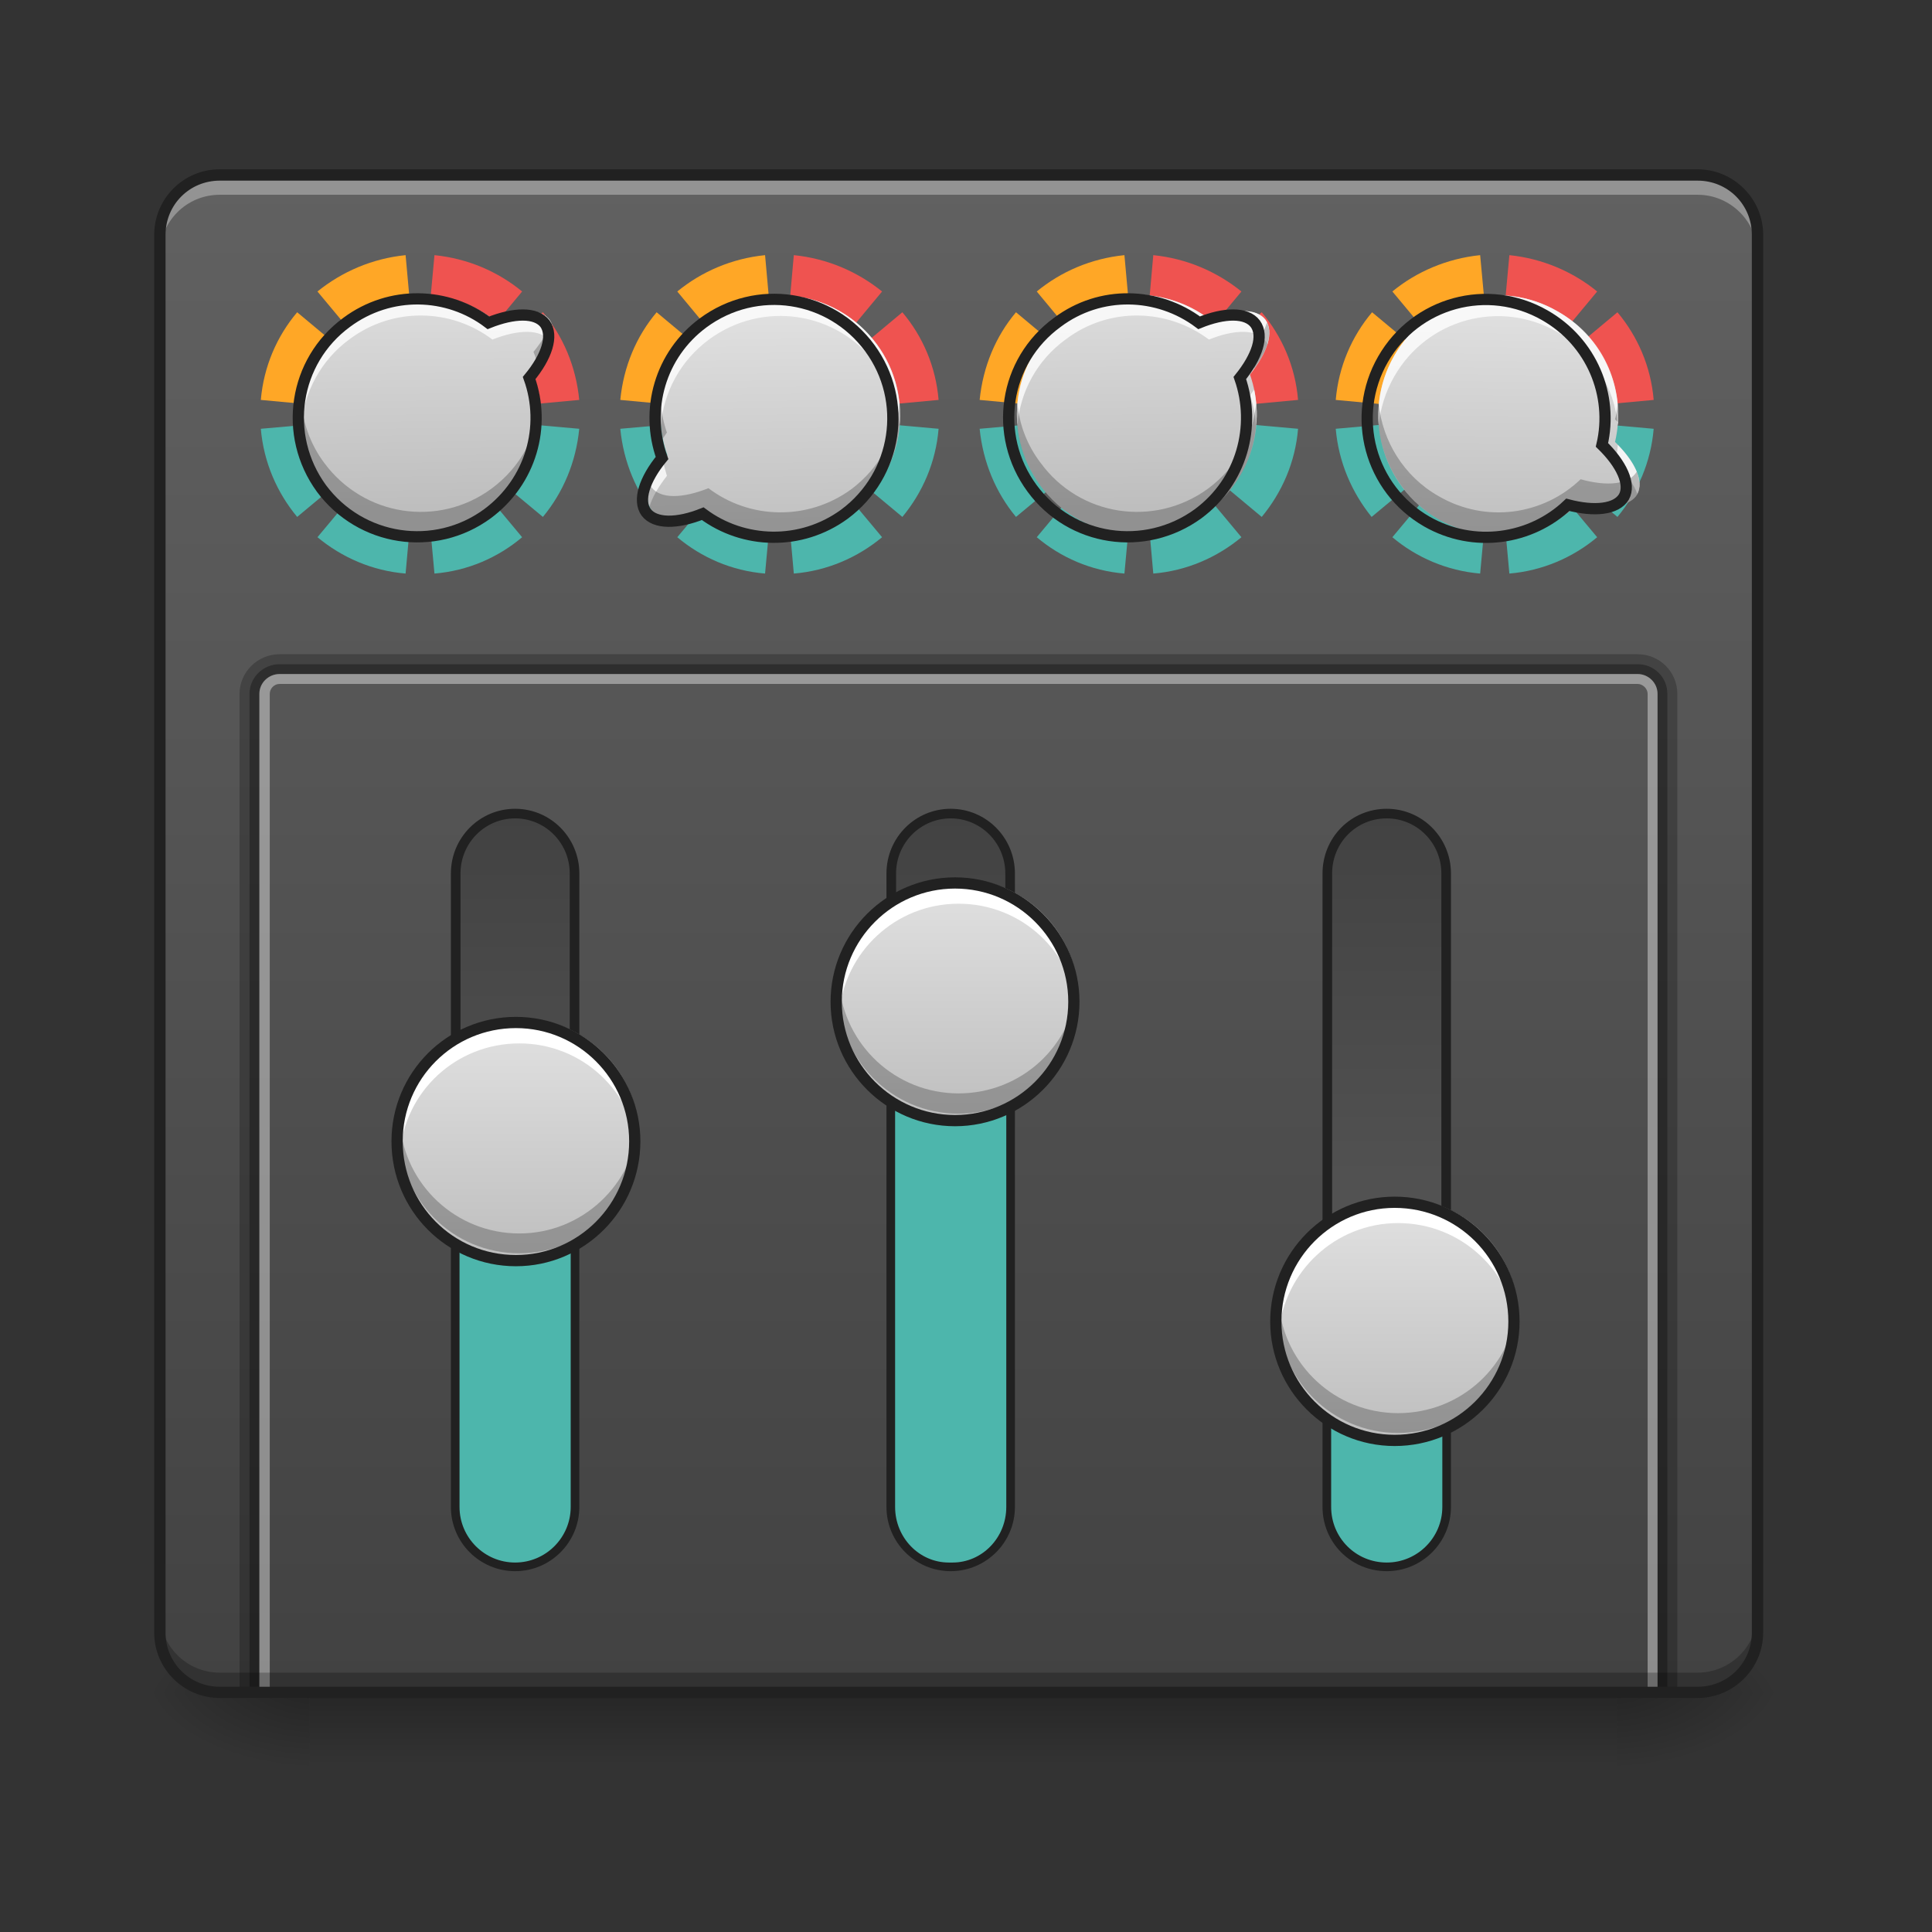 <?xml version="1.0" encoding="UTF-8"?>
<svg xmlns="http://www.w3.org/2000/svg" xmlns:xlink="http://www.w3.org/1999/xlink" width="16pt" height="16pt" viewBox="0 0 16 16" version="1.1">
<rect x="0" y="0" width="16" height="16" fill="#333333" stroke="none"/>
<defs>
<linearGradient id="linear0" gradientUnits="userSpaceOnUse" x1="254" y1="233.5" x2="254" y2="254.667" gradientTransform="matrix(0.031,0,0,0.031,-0,6.719)">
<stop offset="0" style="stop-color:rgb(0%,0%,0%);stop-opacity:0.275;"/>
<stop offset="1" style="stop-color:rgb(0%,0%,0%);stop-opacity:0;"/>
</linearGradient>
<radialGradient id="radial0" gradientUnits="userSpaceOnUse" cx="450.909" cy="189.579" fx="450.909" fy="189.579" r="21.167" gradientTransform="matrix(0,-0.039,-0.07,-0,26.561,31.798)">
<stop offset="0" style="stop-color:rgb(0%,0%,0%);stop-opacity:0.314;"/>
<stop offset="0.222" style="stop-color:rgb(0%,0%,0%);stop-opacity:0.275;"/>
<stop offset="1" style="stop-color:rgb(0%,0%,0%);stop-opacity:0;"/>
</radialGradient>
<radialGradient id="radial1" gradientUnits="userSpaceOnUse" cx="450.909" cy="189.579" fx="450.909" fy="189.579" r="21.167" gradientTransform="matrix(-0,0.039,0.07,0,-10.602,-3.764)">
<stop offset="0" style="stop-color:rgb(0%,0%,0%);stop-opacity:0.314;"/>
<stop offset="0.222" style="stop-color:rgb(0%,0%,0%);stop-opacity:0.275;"/>
<stop offset="1" style="stop-color:rgb(0%,0%,0%);stop-opacity:0;"/>
</radialGradient>
<radialGradient id="radial2" gradientUnits="userSpaceOnUse" cx="450.909" cy="189.579" fx="450.909" fy="189.579" r="21.167" gradientTransform="matrix(-0,-0.039,0.07,-0,-10.602,31.798)">
<stop offset="0" style="stop-color:rgb(0%,0%,0%);stop-opacity:0.314;"/>
<stop offset="0.222" style="stop-color:rgb(0%,0%,0%);stop-opacity:0.275;"/>
<stop offset="1" style="stop-color:rgb(0%,0%,0%);stop-opacity:0;"/>
</radialGradient>
<radialGradient id="radial3" gradientUnits="userSpaceOnUse" cx="450.909" cy="189.579" fx="450.909" fy="189.579" r="21.167" gradientTransform="matrix(0,0.039,-0.07,0,26.561,-3.764)">
<stop offset="0" style="stop-color:rgb(0%,0%,0%);stop-opacity:0.314;"/>
<stop offset="0.222" style="stop-color:rgb(0%,0%,0%);stop-opacity:0.275;"/>
<stop offset="1" style="stop-color:rgb(0%,0%,0%);stop-opacity:0;"/>
</radialGradient>
<linearGradient id="linear1" gradientUnits="userSpaceOnUse" x1="254" y1="-168.667" x2="254" y2="233.5" gradientTransform="matrix(0.031,0,0,0.031,0,6.719)">
<stop offset="0" style="stop-color:rgb(38.039%,38.039%,38.039%);stop-opacity:1;"/>
<stop offset="1" style="stop-color:rgb(25.882%,25.882%,25.882%);stop-opacity:1;"/>
</linearGradient>
<linearGradient id="linear2" gradientUnits="userSpaceOnUse" x1="63.5" y1="170" x2="338.15" y2="170" gradientTransform="matrix(0.732,0,-0,1,-248.241,-32.417)">
<stop offset="0" style="stop-color:rgb(38.039%,38.039%,38.039%);stop-opacity:1;"/>
<stop offset="1" style="stop-color:rgb(25.882%,25.882%,25.882%);stop-opacity:1;"/>
</linearGradient>
<linearGradient id="linear3" gradientUnits="userSpaceOnUse" x1="63.5" y1="170" x2="338.15" y2="170" gradientTransform="matrix(0.732,0,-0,1,-248.241,200.417)">
<stop offset="0" style="stop-color:rgb(38.039%,38.039%,38.039%);stop-opacity:1;"/>
<stop offset="1" style="stop-color:rgb(25.882%,25.882%,25.882%);stop-opacity:1;"/>
</linearGradient>
<linearGradient id="linear4" gradientUnits="userSpaceOnUse" x1="63.5" y1="170" x2="338.15" y2="170" gradientTransform="matrix(0.732,0,-0,1,-248.241,84)">
<stop offset="0" style="stop-color:rgb(38.039%,38.039%,38.039%);stop-opacity:1;"/>
<stop offset="1" style="stop-color:rgb(25.882%,25.882%,25.882%);stop-opacity:1;"/>
</linearGradient>
<linearGradient id="linear5" gradientUnits="userSpaceOnUse" x1="315.101" y1="144.333" x2="277.473" y2="195.484" gradientTransform="matrix(0.025,-0.019,0.019,0.025,-7.124,4.642)">
<stop offset="0" style="stop-color:rgb(87.843%,87.843%,87.843%);stop-opacity:1;"/>
<stop offset="1" style="stop-color:rgb(74.118%,74.118%,74.118%);stop-opacity:1;"/>
</linearGradient>
<linearGradient id="linear6" gradientUnits="userSpaceOnUse" x1="328.083" y1="154.125" x2="264.583" y2="154.125" gradientTransform="matrix(0,-0.031,0.031,0,-1.013,18.689)">
<stop offset="0" style="stop-color:rgb(87.843%,87.843%,87.843%);stop-opacity:1;"/>
<stop offset="1" style="stop-color:rgb(74.118%,74.118%,74.118%);stop-opacity:1;"/>
</linearGradient>
<linearGradient id="linear7" gradientUnits="userSpaceOnUse" x1="328.083" y1="154.125" x2="264.583" y2="154.125" gradientTransform="matrix(0,-0.031,0.031,0,2.625,17.531)">
<stop offset="0" style="stop-color:rgb(87.843%,87.843%,87.843%);stop-opacity:1;"/>
<stop offset="1" style="stop-color:rgb(74.118%,74.118%,74.118%);stop-opacity:1;"/>
</linearGradient>
<linearGradient id="linear8" gradientUnits="userSpaceOnUse" x1="328.083" y1="154.125" x2="264.583" y2="154.125" gradientTransform="matrix(0,-0.031,0.031,0,6.267,20.177)">
<stop offset="0" style="stop-color:rgb(87.843%,87.843%,87.843%);stop-opacity:1;"/>
<stop offset="1" style="stop-color:rgb(74.118%,74.118%,74.118%);stop-opacity:1;"/>
</linearGradient>
<linearGradient id="linear9" gradientUnits="userSpaceOnUse" x1="279.843" y1="197.51" x2="317.472" y2="146.359" gradientTransform="matrix(-0.025,0.019,-0.019,-0.025,17.069,2.23)">
<stop offset="0" style="stop-color:rgb(87.843%,87.843%,87.843%);stop-opacity:1;"/>
<stop offset="1" style="stop-color:rgb(74.118%,74.118%,74.118%);stop-opacity:1;"/>
</linearGradient>
<linearGradient id="linear10" gradientUnits="userSpaceOnUse" x1="313.713" y1="143.312" x2="276.084" y2="194.462" gradientTransform="matrix(0.025,-0.019,0.019,0.025,-1.194,4.642)">
<stop offset="0" style="stop-color:rgb(87.843%,87.843%,87.843%);stop-opacity:1;"/>
<stop offset="1" style="stop-color:rgb(74.118%,74.118%,74.118%);stop-opacity:1;"/>
</linearGradient>
<linearGradient id="linear11" gradientUnits="userSpaceOnUse" x1="278.665" y1="143.332" x2="310.16" y2="198.471" gradientTransform="matrix(0.027,0.016,-0.016,0.027,7.001,-5.769)">
<stop offset="0" style="stop-color:rgb(87.843%,87.843%,87.843%);stop-opacity:1;"/>
<stop offset="1" style="stop-color:rgb(74.118%,74.118%,74.118%);stop-opacity:1;"/>
</linearGradient>
</defs>
<g id="surface1">
<path style=" stroke:none;fill-rule:nonzero;fill:url(#linear0);" d="M 2.562 14.016 L 13.395 14.016 L 13.395 14.68 L 2.562 14.68 Z M 2.562 14.016 "/>
<path style=" stroke:none;fill-rule:nonzero;fill:url(#radial0);" d="M 13.395 14.016 L 14.719 14.016 L 14.719 13.355 L 13.395 13.355 Z M 13.395 14.016 "/>
<path style=" stroke:none;fill-rule:nonzero;fill:url(#radial1);" d="M 2.562 14.016 L 1.242 14.016 L 1.242 14.68 L 2.562 14.68 Z M 2.562 14.016 "/>
<path style=" stroke:none;fill-rule:nonzero;fill:url(#radial2);" d="M 2.562 14.016 L 1.242 14.016 L 1.242 13.355 L 2.562 13.355 Z M 2.562 14.016 "/>
<path style=" stroke:none;fill-rule:nonzero;fill:url(#radial3);" d="M 13.395 14.016 L 14.719 14.016 L 14.719 14.68 L 13.395 14.68 Z M 13.395 14.016 "/>
<path style=" stroke:none;fill-rule:nonzero;fill:url(#linear1);" d="M 1.82 1.449 L 14.059 1.449 C 14.332 1.449 14.555 1.672 14.555 1.945 L 14.555 13.52 C 14.555 13.793 14.332 14.016 14.059 14.016 L 1.82 14.016 C 1.547 14.016 1.324 13.793 1.324 13.52 L 1.324 1.945 C 1.324 1.672 1.547 1.449 1.82 1.449 Z M 1.82 1.449 "/>
<path style=" stroke:none;fill-rule:nonzero;fill:rgb(100%,100%,100%);fill-opacity:0.314;" d="M 1.82 1.449 C 1.543 1.449 1.324 1.668 1.324 1.945 L 1.324 2.109 C 1.324 1.836 1.543 1.613 1.82 1.613 L 14.059 1.613 C 14.332 1.613 14.555 1.836 14.555 2.109 L 14.555 1.945 C 14.555 1.668 14.332 1.449 14.059 1.449 Z M 1.82 1.449 "/>
<path style="fill-rule:nonzero;fill:url(#linear2);stroke-width:2.567;stroke-linecap:round;stroke-linejoin:miter;stroke:rgb(12.941%,12.941%,12.941%);stroke-opacity:1;stroke-miterlimit:4;" d="M -185.837 121.738 L -16.603 121.738 C -7.729 121.738 -0.604 128.863 -0.604 137.612 C -0.604 146.361 -7.729 153.485 -16.603 153.485 L -185.837 153.485 C -194.586 153.485 -201.71 146.361 -201.71 137.612 C -201.71 128.863 -194.586 121.738 -185.837 121.738 Z M -185.837 121.738 " transform="matrix(0,-0.031,0.031,0,0,6.719)"/>
<path style="fill-rule:nonzero;fill:rgb(30.196%,71.373%,67.451%);fill-opacity:1;stroke-width:2.049;stroke-linecap:round;stroke-linejoin:miter;stroke:rgb(12.941%,12.941%,12.941%);stroke-opacity:1;stroke-miterlimit:4;" d="M -185.837 121.738 L -106.469 121.738 C -97.72 121.738 -90.596 128.863 -90.596 137.612 C -90.596 146.361 -97.72 153.485 -106.469 153.485 L -185.837 153.485 C -194.586 153.485 -201.71 146.361 -201.71 137.612 C -201.71 128.863 -194.586 121.738 -185.837 121.738 Z M -185.837 121.738 " transform="matrix(0,-0.031,0.031,0,0,6.719)"/>
<path style="fill-rule:nonzero;fill:url(#linear3);stroke-width:2.567;stroke-linecap:round;stroke-linejoin:miter;stroke:rgb(12.941%,12.941%,12.941%);stroke-opacity:1;stroke-miterlimit:4;" d="M -185.837 354.591 L -16.603 354.591 C -7.729 354.591 -0.604 361.59 -0.604 370.465 C -0.604 379.214 -7.729 386.338 -16.603 386.338 L -185.837 386.338 C -194.586 386.338 -201.71 379.214 -201.71 370.465 C -201.71 361.59 -194.586 354.591 -185.837 354.591 Z M -185.837 354.591 " transform="matrix(0,-0.031,0.031,0,0,6.719)"/>
<path style="fill-rule:nonzero;fill:url(#linear4);stroke-width:2.567;stroke-linecap:round;stroke-linejoin:miter;stroke:rgb(12.941%,12.941%,12.941%);stroke-opacity:1;stroke-miterlimit:4;" d="M -185.837 238.102 L -16.603 238.102 C -7.729 238.102 -0.604 245.227 -0.604 253.976 C -0.604 262.725 -7.729 269.849 -16.603 269.849 L -185.837 269.849 C -194.586 269.849 -201.71 262.725 -201.71 253.976 C -201.71 245.227 -194.586 238.102 -185.837 238.102 Z M -185.837 238.102 " transform="matrix(0,-0.031,0.031,0,0,6.719)"/>
<path style=" stroke:none;fill-rule:nonzero;fill:rgb(30.196%,71.373%,67.451%);fill-opacity:1;" d="M 6.457 3.434 L 5.137 3.551 C 5.164 3.828 5.27 4.078 5.438 4.281 Z M 6.457 3.434 L 7.473 4.281 C 7.641 4.078 7.75 3.828 7.773 3.551 Z M 6.457 3.434 L 6.574 4.75 C 6.852 4.727 7.102 4.617 7.305 4.449 Z M 6.457 3.434 L 5.609 4.449 C 5.809 4.617 6.059 4.727 6.336 4.75 Z M 6.457 3.434 "/>
<path style=" stroke:none;fill-rule:nonzero;fill:rgb(100%,65.49%,14.902%);fill-opacity:1;" d="M 6.336 2.113 C 6.059 2.141 5.809 2.25 5.609 2.414 L 6.449 3.426 L 6.449 3.375 Z M 5.438 2.586 C 5.27 2.785 5.164 3.035 5.137 3.312 L 6.449 3.434 L 6.449 3.43 Z M 5.438 2.586 "/>
<path style=" stroke:none;fill-rule:nonzero;fill:rgb(93.725%,32.549%,31.373%);fill-opacity:1;" d="M 6.574 2.113 L 6.457 3.434 L 7.773 3.312 C 7.75 3.035 7.641 2.785 7.473 2.586 L 6.457 3.434 L 7.305 2.414 C 7.102 2.25 6.852 2.141 6.574 2.113 Z M 6.457 3.434 L 6.449 3.375 L 6.449 3.426 L 6.457 3.434 L 6.449 3.43 L 6.449 3.434 Z M 6.457 3.434 "/>
<path style=" stroke:none;fill-rule:nonzero;fill:rgb(30.196%,71.373%,67.451%);fill-opacity:1;" d="M 9.434 3.434 L 8.113 3.551 C 8.141 3.828 8.246 4.078 8.414 4.281 Z M 9.434 3.434 L 10.449 4.281 C 10.617 4.078 10.727 3.828 10.75 3.551 Z M 9.434 3.434 L 9.551 4.75 C 9.828 4.727 10.078 4.617 10.281 4.449 Z M 9.434 3.434 L 8.586 4.449 C 8.785 4.617 9.035 4.727 9.312 4.75 Z M 9.434 3.434 "/>
<path style=" stroke:none;fill-rule:nonzero;fill:rgb(100%,65.49%,14.902%);fill-opacity:1;" d="M 9.312 2.113 C 9.035 2.141 8.785 2.25 8.586 2.414 L 9.426 3.426 L 9.426 3.375 Z M 8.414 2.586 C 8.246 2.785 8.141 3.035 8.113 3.312 L 9.426 3.434 L 9.426 3.43 Z M 8.414 2.586 "/>
<path style=" stroke:none;fill-rule:nonzero;fill:rgb(93.725%,32.549%,31.373%);fill-opacity:1;" d="M 9.551 2.113 L 9.434 3.434 L 10.75 3.312 C 10.727 3.035 10.617 2.785 10.449 2.586 L 9.434 3.434 L 10.281 2.414 C 10.078 2.25 9.828 2.141 9.551 2.113 Z M 9.434 3.434 L 9.426 3.375 L 9.426 3.426 L 9.434 3.434 L 9.426 3.43 L 9.426 3.434 Z M 9.434 3.434 "/>
<path style=" stroke:none;fill-rule:nonzero;fill:rgb(30.196%,71.373%,67.451%);fill-opacity:1;" d="M 12.379 3.434 L 11.062 3.551 C 11.086 3.828 11.195 4.078 11.359 4.281 Z M 12.379 3.434 L 13.395 4.281 C 13.562 4.078 13.672 3.828 13.695 3.551 Z M 12.379 3.434 L 12.5 4.75 C 12.773 4.727 13.027 4.617 13.227 4.449 Z M 12.379 3.434 L 11.531 4.449 C 11.73 4.617 11.984 4.727 12.258 4.75 Z M 12.379 3.434 "/>
<path style=" stroke:none;fill-rule:nonzero;fill:rgb(100%,65.49%,14.902%);fill-opacity:1;" d="M 12.258 2.113 C 11.984 2.141 11.73 2.25 11.531 2.414 L 12.375 3.426 L 12.375 3.375 Z M 11.363 2.586 C 11.195 2.785 11.086 3.035 11.062 3.312 L 12.375 3.434 L 12.375 3.43 Z M 11.363 2.586 "/>
<path style=" stroke:none;fill-rule:nonzero;fill:rgb(93.725%,32.549%,31.373%);fill-opacity:1;" d="M 12.5 2.113 L 12.379 3.434 L 13.695 3.312 C 13.672 3.035 13.562 2.785 13.395 2.586 L 12.379 3.434 L 13.227 2.414 C 13.027 2.25 12.773 2.141 12.5 2.113 Z M 12.379 3.434 L 12.375 3.375 L 12.375 3.426 L 12.379 3.434 L 12.375 3.43 L 12.375 3.434 Z M 12.379 3.434 "/>
<path style=" stroke:none;fill-rule:nonzero;fill:rgb(30.196%,71.373%,67.451%);fill-opacity:1;" d="M 3.477 3.434 L 2.16 3.551 C 2.184 3.828 2.293 4.078 2.461 4.281 Z M 3.477 3.434 L 4.496 4.281 C 4.664 4.078 4.77 3.828 4.797 3.551 Z M 3.477 3.434 L 3.598 4.75 C 3.875 4.727 4.125 4.617 4.324 4.449 Z M 3.477 3.434 L 2.629 4.449 C 2.832 4.617 3.082 4.727 3.359 4.75 Z M 3.477 3.434 "/>
<path style=" stroke:none;fill-rule:nonzero;fill:rgb(100%,65.49%,14.902%);fill-opacity:1;" d="M 3.359 2.113 C 3.082 2.141 2.832 2.25 2.629 2.414 L 3.473 3.426 L 3.473 3.375 Z M 2.461 2.586 C 2.293 2.785 2.184 3.035 2.16 3.312 L 3.473 3.434 L 3.473 3.43 Z M 2.461 2.586 "/>
<path style=" stroke:none;fill-rule:nonzero;fill:rgb(93.725%,32.549%,31.373%);fill-opacity:1;" d="M 3.598 2.113 L 3.477 3.434 L 4.797 3.312 C 4.77 3.035 4.664 2.785 4.496 2.586 L 3.477 3.434 L 4.324 2.414 C 4.125 2.25 3.875 2.141 3.598 2.113 Z M 3.477 3.434 L 3.473 3.375 L 3.473 3.426 L 3.477 3.434 L 3.473 3.43 L 3.473 3.434 Z M 3.477 3.434 "/>
<path style=" stroke:none;fill-rule:nonzero;fill:url(#linear5);" d="M 4.551 2.648 C 4.477 2.551 4.293 2.555 4.078 2.641 C 3.738 2.383 3.258 2.367 2.895 2.637 C 2.453 2.961 2.359 3.578 2.684 4.023 C 3.012 4.465 3.629 4.559 4.07 4.234 C 4.434 3.965 4.562 3.504 4.418 3.102 C 4.566 2.922 4.621 2.75 4.551 2.648 Z M 4.551 2.648 "/>
<path style=" stroke:none;fill-rule:nonzero;fill:url(#linear6);" d="M 3.309 9.426 C 3.309 8.879 3.75 8.434 4.301 8.434 C 4.848 8.434 5.293 8.879 5.293 9.426 C 5.293 9.977 4.848 10.422 4.301 10.422 C 3.75 10.422 3.309 9.977 3.309 9.426 Z M 3.309 9.426 "/>
<path style=" stroke:none;fill-rule:nonzero;fill:rgb(100%,100%,100%);fill-opacity:1;" d="M 4.301 8.477 C 3.75 8.477 3.309 8.918 3.309 9.469 C 3.309 9.496 3.309 9.523 3.312 9.551 C 3.352 9.039 3.777 8.641 4.301 8.641 C 4.82 8.641 5.246 9.039 5.289 9.551 C 5.289 9.523 5.293 9.496 5.293 9.469 C 5.293 8.918 4.852 8.477 4.301 8.477 Z M 4.301 8.477 "/>
<path style=" stroke:none;fill-rule:nonzero;fill:rgb(0%,0%,0%);fill-opacity:0.235;" d="M 4.301 10.379 C 3.75 10.379 3.309 9.938 3.309 9.387 C 3.309 9.359 3.309 9.332 3.312 9.305 C 3.352 9.812 3.777 10.215 4.301 10.215 C 4.82 10.215 5.246 9.812 5.289 9.305 C 5.289 9.332 5.293 9.359 5.293 9.387 C 5.293 9.938 4.852 10.379 4.301 10.379 Z M 4.301 10.379 "/>
<path style="fill:none;stroke-width:3;stroke-linecap:round;stroke-linejoin:miter;stroke:rgb(12.941%,12.941%,12.941%);stroke-opacity:1;stroke-miterlimit:4;" d="M 105.227 79.407 C 122.725 79.407 136.974 93.53 136.974 111.154 C 136.974 128.652 122.725 142.9 105.227 142.9 C 87.603 142.9 73.355 128.652 73.355 111.154 C 73.355 93.53 87.603 79.407 105.227 79.407 Z M 105.227 79.407 " transform="matrix(0,-0.031,0.031,0,0.827,12.714)"/>
<path style="fill-rule:nonzero;fill:rgb(30.196%,71.373%,67.451%);fill-opacity:1;stroke-width:2.049;stroke-linecap:round;stroke-linejoin:miter;stroke:rgb(12.941%,12.941%,12.941%);stroke-opacity:1;stroke-miterlimit:4;" d="M -185.837 238.102 L -53.599 238.102 C -44.85 238.102 -37.726 244.977 -37.726 253.476 L -37.726 254.476 C -37.726 262.975 -44.85 269.849 -53.599 269.849 L -185.837 269.849 C -194.586 269.849 -201.71 262.975 -201.71 254.476 L -201.71 253.476 C -201.71 244.977 -194.586 238.102 -185.837 238.102 Z M -185.837 238.102 " transform="matrix(0,-0.031,0.031,0,0,6.719)"/>
<path style=" stroke:none;fill-rule:nonzero;fill:url(#linear7);" d="M 6.945 8.27 C 6.945 7.723 7.391 7.277 7.938 7.277 C 8.484 7.277 8.93 7.723 8.93 8.27 C 8.93 8.816 8.484 9.262 7.938 9.262 C 7.391 9.262 6.945 8.816 6.945 8.27 Z M 6.945 8.27 "/>
<path style=" stroke:none;fill-rule:nonzero;fill:rgb(100%,100%,100%);fill-opacity:1;" d="M 7.938 7.32 C 7.387 7.32 6.945 7.762 6.945 8.312 C 6.945 8.34 6.945 8.367 6.949 8.395 C 6.992 7.883 7.418 7.484 7.938 7.484 C 8.461 7.484 8.887 7.883 8.926 8.395 C 8.93 8.367 8.93 8.34 8.93 8.312 C 8.93 7.762 8.488 7.32 7.938 7.32 Z M 7.938 7.32 "/>
<path style=" stroke:none;fill-rule:nonzero;fill:rgb(0%,0%,0%);fill-opacity:0.235;" d="M 7.938 9.223 C 7.387 9.223 6.945 8.777 6.945 8.23 C 6.945 8.199 6.945 8.172 6.949 8.145 C 6.992 8.656 7.418 9.055 7.938 9.055 C 8.461 9.055 8.887 8.656 8.926 8.145 C 8.93 8.172 8.93 8.199 8.93 8.23 C 8.93 8.777 8.488 9.223 7.938 9.223 Z M 7.938 9.223 "/>
<path style="fill:none;stroke-width:3;stroke-linecap:round;stroke-linejoin:miter;stroke:rgb(12.941%,12.941%,12.941%);stroke-opacity:1;stroke-miterlimit:4;" d="M 105.182 79.354 C 122.68 79.354 136.928 93.602 136.928 111.101 C 136.928 128.599 122.68 142.848 105.182 142.848 C 87.683 142.848 73.435 128.599 73.435 111.101 C 73.435 93.602 87.683 79.354 105.182 79.354 Z M 105.182 79.354 " transform="matrix(0,-0.031,0.031,0,4.465,11.557)"/>
<path style="fill-rule:nonzero;fill:rgb(30.196%,71.373%,67.451%);fill-opacity:1;stroke-width:2.049;stroke-linecap:round;stroke-linejoin:miter;stroke:rgb(12.941%,12.941%,12.941%);stroke-opacity:1;stroke-miterlimit:4;" d="M -185.837 354.591 L -143.591 354.591 C -134.717 354.591 -127.717 361.59 -127.717 370.465 C -127.717 379.214 -134.717 386.338 -143.591 386.338 L -185.837 386.338 C -194.586 386.338 -201.71 379.214 -201.71 370.465 C -201.71 361.59 -194.586 354.591 -185.837 354.591 Z M -185.837 354.591 " transform="matrix(0,-0.031,0.031,0,0,6.719)"/>
<path style=" stroke:none;fill-rule:nonzero;fill:url(#linear8);" d="M 10.586 10.918 C 10.586 10.367 11.031 9.922 11.578 9.922 C 12.129 9.922 12.574 10.367 12.574 10.918 C 12.574 11.465 12.129 11.91 11.578 11.91 C 11.031 11.91 10.586 11.465 10.586 10.918 Z M 10.586 10.918 "/>
<path style=" stroke:none;fill-rule:nonzero;fill:rgb(100%,100%,100%);fill-opacity:1;" d="M 11.578 9.965 C 11.031 9.965 10.586 10.406 10.586 10.957 C 10.586 10.984 10.59 11.012 10.59 11.039 C 10.633 10.531 11.059 10.129 11.578 10.129 C 12.102 10.129 12.527 10.531 12.57 11.039 C 12.57 11.012 12.574 10.984 12.574 10.957 C 12.574 10.406 12.129 9.965 11.578 9.965 Z M 11.578 9.965 "/>
<path style=" stroke:none;fill-rule:nonzero;fill:rgb(0%,0%,0%);fill-opacity:0.235;" d="M 11.578 11.867 C 11.031 11.867 10.586 11.426 10.586 10.875 C 10.586 10.848 10.59 10.82 10.59 10.793 C 10.633 11.305 11.059 11.703 11.578 11.703 C 12.102 11.703 12.527 11.305 12.57 10.793 C 12.57 10.82 12.574 10.848 12.574 10.875 C 12.574 11.426 12.129 11.867 11.578 11.867 Z M 11.578 11.867 "/>
<path style="fill:none;stroke-width:3;stroke-linecap:round;stroke-linejoin:miter;stroke:rgb(12.941%,12.941%,12.941%);stroke-opacity:1;stroke-miterlimit:4;" d="M 105.107 79.316 C 122.73 79.316 136.979 93.565 136.979 111.063 C 136.979 128.687 122.73 142.935 105.107 142.935 C 87.608 142.935 73.36 128.687 73.36 111.063 C 73.36 93.565 87.608 79.316 105.107 79.316 Z M 105.107 79.316 " transform="matrix(0,-0.031,0.031,0,8.107,14.203)"/>
<path style=" stroke:none;fill-rule:nonzero;fill:rgb(0%,0%,0%);fill-opacity:0.235;" d="M 2.316 5.418 C 2.133 5.418 1.984 5.566 1.984 5.746 L 1.984 14.059 L 2.066 14.059 L 2.066 5.746 C 2.066 5.609 2.18 5.5 2.316 5.5 L 13.562 5.5 C 13.699 5.5 13.809 5.609 13.809 5.746 L 13.809 14.059 L 13.891 14.059 L 13.891 5.746 C 13.891 5.566 13.746 5.418 13.562 5.418 Z M 2.316 5.418 "/>
<path style=" stroke:none;fill-rule:nonzero;fill:rgb(0%,0%,0%);fill-opacity:0.471;" d="M 2.316 5.5 C 2.18 5.5 2.066 5.609 2.066 5.746 L 2.066 14.059 L 2.148 14.059 L 2.148 5.746 C 2.148 5.656 2.223 5.582 2.316 5.582 L 13.562 5.582 C 13.652 5.582 13.727 5.656 13.727 5.746 L 13.727 14.059 L 13.809 14.059 L 13.809 5.746 C 13.809 5.609 13.699 5.5 13.562 5.5 Z M 2.316 5.5 "/>
<path style=" stroke:none;fill-rule:nonzero;fill:rgb(100%,100%,100%);fill-opacity:0.392;" d="M 2.316 5.582 C 2.223 5.582 2.148 5.656 2.148 5.746 L 2.148 14.059 L 2.234 14.059 L 2.234 5.746 C 2.234 5.703 2.27 5.664 2.316 5.664 L 13.562 5.664 C 13.605 5.664 13.645 5.703 13.645 5.746 L 13.645 14.059 L 13.727 14.059 L 13.727 5.746 C 13.727 5.656 13.652 5.582 13.562 5.582 Z M 2.316 5.582 "/>
<path style=" stroke:none;fill-rule:nonzero;fill:url(#linear9);" d="M 5.395 4.223 C 5.469 4.32 5.652 4.32 5.867 4.234 C 6.207 4.488 6.688 4.504 7.051 4.238 C 7.492 3.91 7.586 3.293 7.262 2.852 C 6.934 2.406 6.316 2.312 5.871 2.641 C 5.512 2.906 5.383 3.367 5.527 3.77 C 5.379 3.949 5.324 4.125 5.395 4.223 Z M 5.395 4.223 "/>
<path style=" stroke:none;fill-rule:nonzero;fill:url(#linear10);" d="M 10.48 2.648 C 10.406 2.551 10.223 2.555 10.012 2.641 C 9.668 2.383 9.188 2.367 8.828 2.637 C 8.383 2.961 8.289 3.578 8.617 4.023 C 8.941 4.465 9.559 4.559 10.004 4.234 C 10.367 3.965 10.492 3.504 10.352 3.102 C 10.496 2.922 10.555 2.75 10.48 2.648 Z M 10.48 2.648 "/>
<path style=" stroke:none;fill-rule:nonzero;fill:url(#linear11);" d="M 13.559 4.094 C 13.617 3.988 13.539 3.82 13.375 3.66 C 13.473 3.246 13.289 2.801 12.898 2.578 C 12.422 2.305 11.82 2.469 11.547 2.945 C 11.273 3.422 11.438 4.027 11.914 4.301 C 12.305 4.523 12.781 4.453 13.09 4.16 C 13.312 4.219 13.496 4.199 13.559 4.094 Z M 13.559 4.094 "/>
<path style=" stroke:none;fill-rule:nonzero;fill:rgb(100%,100%,100%);fill-opacity:0.784;" d="M 3.496 2.441 C 3.289 2.438 3.078 2.5 2.895 2.633 C 2.605 2.848 2.465 3.188 2.496 3.52 C 2.52 3.246 2.656 2.984 2.895 2.809 C 3.258 2.539 3.738 2.555 4.078 2.812 C 4.293 2.727 4.477 2.723 4.551 2.824 C 4.555 2.832 4.562 2.84 4.566 2.852 C 4.59 2.77 4.586 2.699 4.551 2.648 C 4.477 2.551 4.293 2.555 4.078 2.641 C 3.91 2.512 3.703 2.445 3.496 2.441 Z M 4.457 3.227 C 4.445 3.242 4.434 3.258 4.418 3.273 C 4.449 3.355 4.465 3.438 4.473 3.52 C 4.48 3.422 4.477 3.324 4.457 3.227 Z M 4.457 3.227 "/>
<path style=" stroke:none;fill-rule:nonzero;fill:rgb(100%,100%,100%);fill-opacity:0.784;" d="M 6.469 2.445 C 6.262 2.445 6.055 2.508 5.871 2.641 C 5.582 2.852 5.441 3.191 5.473 3.523 C 5.496 3.25 5.633 2.988 5.871 2.812 C 6.316 2.484 6.934 2.578 7.262 3.023 C 7.371 3.176 7.434 3.348 7.449 3.523 C 7.469 3.293 7.41 3.055 7.262 2.852 C 7.066 2.586 6.77 2.449 6.469 2.445 Z M 5.488 3.816 C 5.383 3.965 5.336 4.102 5.379 4.195 C 5.402 4.117 5.453 4.031 5.523 3.941 C 5.512 3.902 5.5 3.859 5.488 3.816 Z M 5.488 3.816 "/>
<path style=" stroke:none;fill-rule:nonzero;fill:rgb(100%,100%,100%);fill-opacity:0.784;" d="M 9.426 2.441 C 9.219 2.438 9.008 2.5 8.828 2.633 C 8.535 2.848 8.395 3.188 8.426 3.52 C 8.449 3.246 8.586 2.984 8.828 2.809 C 9.188 2.539 9.668 2.555 10.012 2.812 C 10.223 2.727 10.406 2.723 10.48 2.824 C 10.488 2.832 10.492 2.84 10.496 2.852 C 10.52 2.77 10.516 2.699 10.48 2.648 C 10.406 2.551 10.223 2.555 10.012 2.641 C 9.84 2.512 9.633 2.445 9.426 2.441 Z M 10.387 3.227 C 10.375 3.242 10.363 3.258 10.352 3.273 C 10.379 3.355 10.398 3.438 10.402 3.52 C 10.414 3.422 10.406 3.324 10.387 3.227 Z M 10.387 3.227 "/>
<path style=" stroke:none;fill-rule:nonzero;fill:rgb(100%,100%,100%);fill-opacity:0.784;" d="M 12.406 2.445 C 12.062 2.445 11.73 2.625 11.547 2.945 C 11.441 3.129 11.402 3.332 11.418 3.523 C 11.43 3.387 11.473 3.246 11.547 3.117 C 11.82 2.641 12.422 2.477 12.898 2.75 C 13.195 2.918 13.371 3.211 13.398 3.523 C 13.43 3.148 13.25 2.773 12.898 2.578 C 12.742 2.488 12.574 2.445 12.406 2.445 Z M 13.398 3.684 C 13.395 3.734 13.387 3.785 13.375 3.832 C 13.465 3.922 13.531 4.008 13.559 4.09 C 13.613 3.988 13.547 3.836 13.398 3.684 Z M 13.398 3.684 "/>
<path style=" stroke:none;fill-rule:nonzero;fill:rgb(0%,0%,0%);fill-opacity:0.235;" d="M 4.562 2.672 C 4.539 2.746 4.488 2.828 4.418 2.914 C 4.438 2.961 4.449 3.004 4.457 3.051 C 4.566 2.902 4.609 2.762 4.562 2.672 Z M 2.496 3.34 C 2.473 3.574 2.535 3.816 2.684 4.023 C 3.012 4.465 3.629 4.559 4.07 4.234 C 4.363 4.02 4.504 3.676 4.473 3.34 C 4.445 3.613 4.309 3.871 4.07 4.047 C 3.629 4.371 3.012 4.277 2.684 3.832 C 2.574 3.684 2.512 3.512 2.496 3.34 Z M 2.496 3.34 "/>
<path style=" stroke:none;fill-rule:nonzero;fill:rgb(0%,0%,0%);fill-opacity:0.235;" d="M 1.82 14.016 C 1.543 14.016 1.324 13.797 1.324 13.52 L 1.324 13.355 C 1.324 13.629 1.543 13.852 1.82 13.852 L 14.059 13.852 C 14.332 13.852 14.555 13.629 14.555 13.355 L 14.555 13.52 C 14.555 13.797 14.332 14.016 14.059 14.016 Z M 1.82 14.016 "/>
<path style=" stroke:none;fill-rule:nonzero;fill:rgb(12.941%,12.941%,12.941%);fill-opacity:1;" d="M 1.82 1.402 C 1.52 1.402 1.277 1.645 1.277 1.945 L 1.277 13.52 C 1.277 13.82 1.52 14.062 1.82 14.062 L 14.059 14.062 C 14.355 14.062 14.602 13.82 14.602 13.52 L 14.602 1.945 C 14.602 1.645 14.355 1.402 14.059 1.402 Z M 1.82 1.496 L 14.059 1.496 C 14.309 1.496 14.508 1.695 14.508 1.945 L 14.508 13.52 C 14.508 13.77 14.309 13.969 14.059 13.969 L 1.82 13.969 C 1.57 13.969 1.371 13.77 1.371 13.52 L 1.371 1.945 C 1.371 1.695 1.57 1.496 1.82 1.496 Z M 1.82 1.496 "/>
<path style=" stroke:none;fill-rule:nonzero;fill:rgb(0%,0%,0%);fill-opacity:0.235;" d="M 5.473 3.344 C 5.465 3.438 5.469 3.535 5.488 3.633 C 5.5 3.617 5.512 3.598 5.523 3.582 C 5.496 3.504 5.48 3.426 5.473 3.344 Z M 7.449 3.344 C 7.422 3.617 7.285 3.875 7.051 4.051 C 6.688 4.316 6.207 4.301 5.867 4.043 C 5.652 4.129 5.469 4.133 5.395 4.035 C 5.391 4.027 5.387 4.02 5.383 4.012 C 5.355 4.098 5.355 4.172 5.395 4.223 C 5.469 4.32 5.652 4.32 5.867 4.234 C 6.207 4.488 6.688 4.504 7.051 4.238 C 7.34 4.023 7.48 3.68 7.449 3.344 Z M 7.449 3.344 "/>
<path style=" stroke:none;fill-rule:nonzero;fill:rgb(0%,0%,0%);fill-opacity:0.235;" d="M 10.492 2.672 C 10.469 2.746 10.418 2.828 10.352 2.914 C 10.367 2.961 10.379 3.004 10.387 3.051 C 10.496 2.902 10.539 2.762 10.492 2.672 Z M 8.426 3.34 C 8.402 3.574 8.465 3.816 8.617 4.023 C 8.941 4.465 9.559 4.559 10.004 4.234 C 10.297 4.02 10.434 3.676 10.402 3.34 C 10.379 3.613 10.242 3.871 10.004 4.047 C 9.559 4.371 8.941 4.277 8.617 3.832 C 8.504 3.684 8.441 3.512 8.426 3.34 Z M 8.426 3.34 "/>
<path style=" stroke:none;fill-rule:nonzero;fill:rgb(0%,0%,0%);fill-opacity:0.235;" d="M 13.398 3.344 C 13.391 3.387 13.387 3.43 13.375 3.473 C 13.383 3.48 13.391 3.488 13.398 3.496 C 13.402 3.445 13.402 3.395 13.398 3.344 Z M 11.418 3.344 C 11.383 3.719 11.566 4.098 11.914 4.301 C 12.305 4.523 12.781 4.453 13.09 4.16 C 13.312 4.219 13.496 4.199 13.559 4.094 C 13.586 4.043 13.582 3.98 13.555 3.906 C 13.492 4.012 13.312 4.031 13.09 3.969 C 12.781 4.266 12.305 4.336 11.914 4.109 C 11.625 3.945 11.449 3.652 11.418 3.344 Z M 11.418 3.344 "/>
<path style="fill:none;stroke-width:3;stroke-linecap:round;stroke-linejoin:miter;stroke:rgb(12.941%,12.941%,12.941%);stroke-opacity:1;stroke-miterlimit:4;" d="M 145.611 -130.258 C 143.236 -133.383 137.362 -133.258 130.488 -130.508 C 119.614 -138.757 104.24 -139.257 92.616 -130.633 C 78.493 -120.259 75.493 -100.511 85.867 -86.262 C 96.366 -72.139 116.114 -69.139 130.238 -79.513 C 141.861 -88.137 145.986 -102.886 141.362 -115.759 C 146.111 -121.509 147.861 -127.008 145.611 -130.258 Z M 145.611 -130.258 " transform="matrix(0.031,0,0,0.031,0,6.719)"/>
<path style="fill:none;stroke-width:3;stroke-linecap:round;stroke-linejoin:miter;stroke:rgb(12.941%,12.941%,12.941%);stroke-opacity:1;stroke-miterlimit:4;" d="M 172.609 -79.888 C 174.983 -76.763 180.858 -76.763 187.732 -79.513 C 198.606 -71.389 213.98 -70.889 225.603 -79.388 C 239.727 -89.887 242.727 -109.635 232.353 -123.759 C 221.854 -138.007 202.106 -141.007 187.857 -130.508 C 176.358 -122.009 172.234 -107.26 176.858 -94.387 C 172.109 -88.637 170.359 -83.013 172.609 -79.888 Z M 172.609 -79.888 " transform="matrix(0.031,0,0,0.031,0,6.719)"/>
<path style="fill:none;stroke-width:3;stroke-linecap:round;stroke-linejoin:miter;stroke:rgb(12.941%,12.941%,12.941%);stroke-opacity:1;stroke-miterlimit:4;" d="M 335.343 -130.258 C 332.968 -133.383 327.094 -133.258 320.344 -130.508 C 309.345 -138.757 293.972 -139.257 282.473 -130.633 C 268.224 -120.259 265.225 -100.511 275.724 -86.262 C 286.098 -72.139 305.846 -69.139 320.094 -79.513 C 331.718 -88.137 335.718 -102.886 331.218 -115.759 C 335.843 -121.509 337.718 -127.008 335.343 -130.258 Z M 335.343 -130.258 " transform="matrix(0.031,0,0,0.031,0,6.719)"/>
<path style="fill:none;stroke-width:3;stroke-linecap:round;stroke-linejoin:miter;stroke:rgb(12.941%,12.941%,12.941%);stroke-opacity:1;stroke-miterlimit:4;" d="M 433.834 -84.013 C 435.708 -87.387 433.209 -92.762 427.959 -97.886 C 431.084 -111.135 425.209 -125.384 412.711 -132.508 C 397.462 -141.257 378.214 -136.008 369.465 -120.759 C 360.716 -105.51 365.965 -86.137 381.214 -77.388 C 393.712 -70.264 408.961 -72.514 418.835 -81.888 C 425.959 -80.013 431.834 -80.638 433.834 -84.013 Z M 433.834 -84.013 " transform="matrix(0.031,0,0,0.031,0,6.719)"/>
</g>
</svg>
